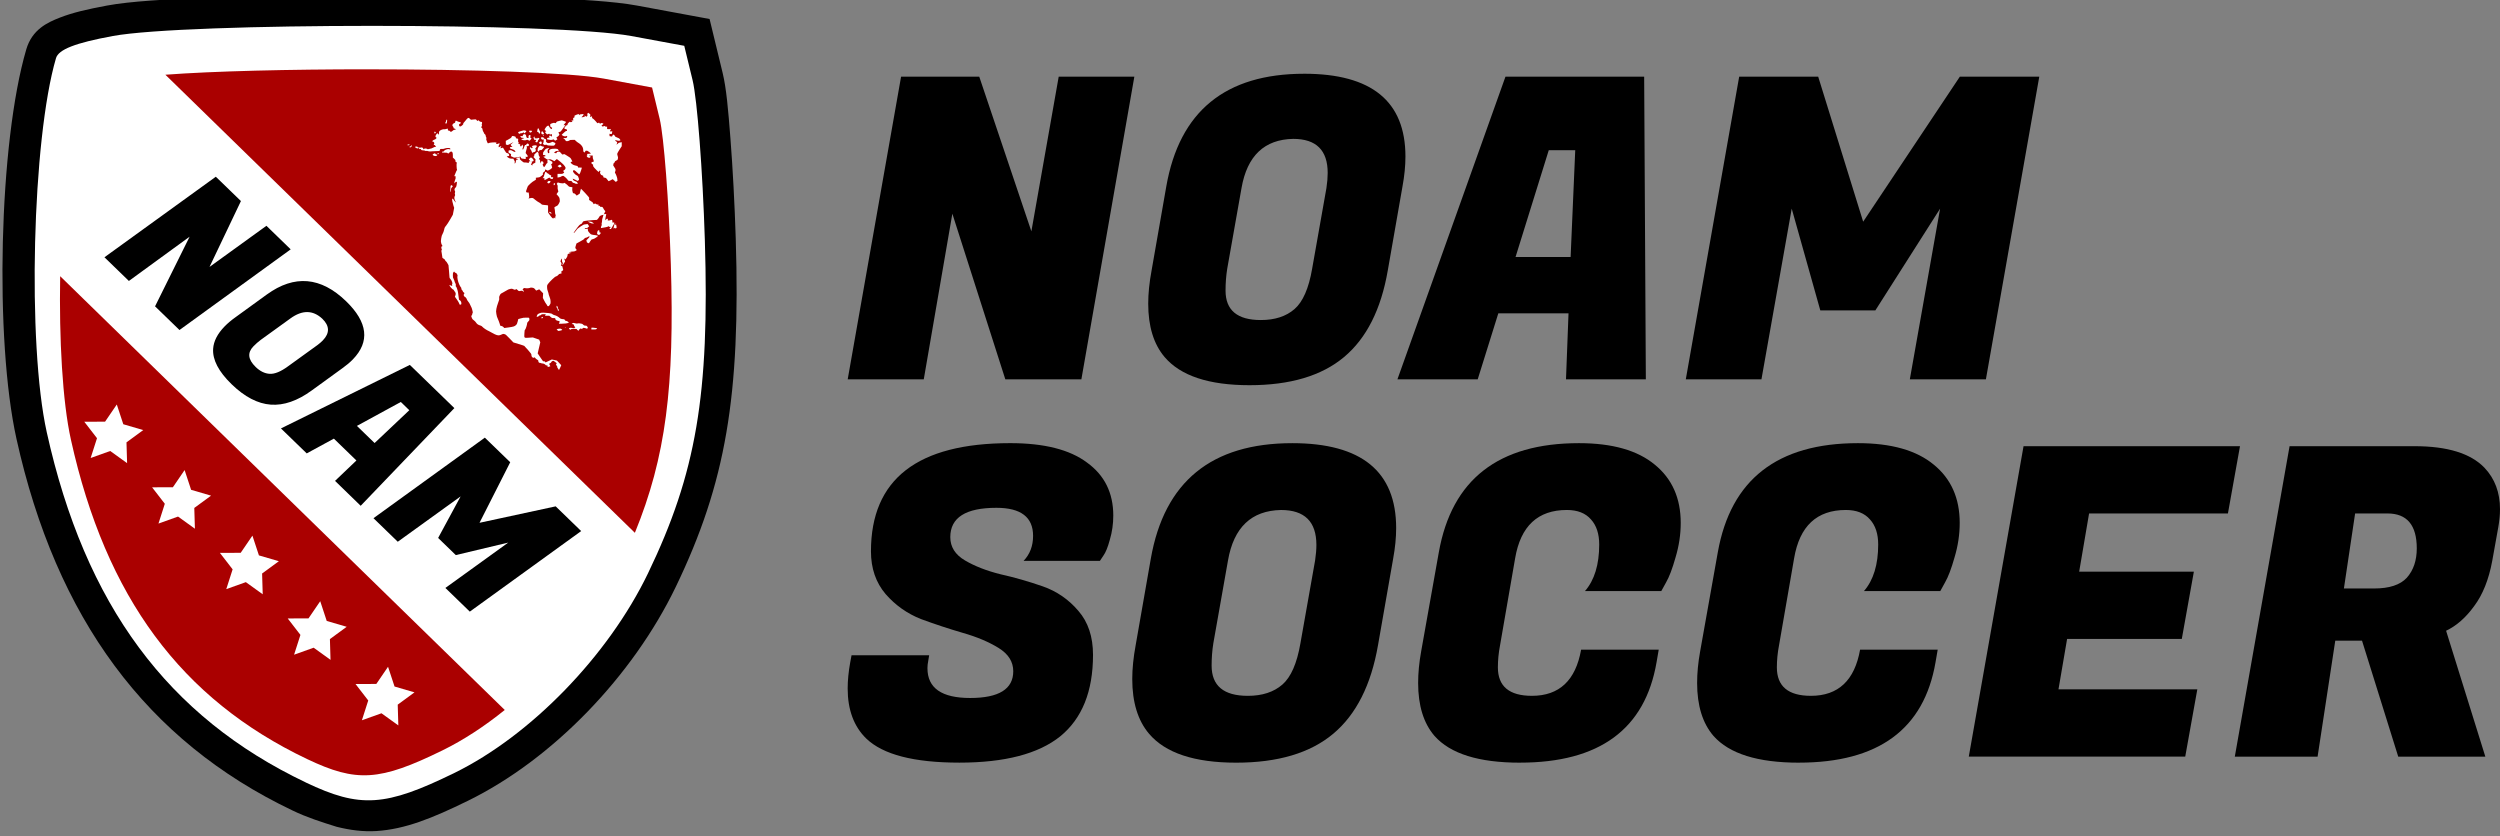 <?xml version="1.0" encoding="UTF-8" standalone="no"?>
<!-- Created with Inkscape (http://www.inkscape.org/) -->

<svg
   width="208.982mm"
   height="69.918mm"
   viewBox="0 0 208.982 69.918"
   version="1.1"
   id="svg2829"
   inkscape:version="1.1 (c68e22c387, 2021-05-23)"
   sodipodi:docname="soamsoccer.svg"
   xmlns:inkscape="http://www.inkscape.org/namespaces/inkscape"
   xmlns:sodipodi="http://sodipodi.sourceforge.net/DTD/sodipodi-0.dtd"
   xmlns="http://www.w3.org/2000/svg"
   xmlns:svg="http://www.w3.org/2000/svg">
  <rect x="0" y="0" width="208.982" height="69.918" fill="#808080" stroke="none"/>
  <sodipodi:namedview
     id="namedview2831"
     pagecolor="#ffffff"
     bordercolor="#666666"
     borderopacity="1.0"
     inkscape:pageshadow="2"
     inkscape:pageopacity="0.0"
     inkscape:pagecheckerboard="0"
     inkscape:document-units="mm"
     showgrid="false"
     fit-margin-top="0"
     fit-margin-left="0"
     fit-margin-right="0"
     fit-margin-bottom="0"
     inkscape:zoom="0.76435185"
     inkscape:cx="378.75227"
     inkscape:cy="7.195639"
     inkscape:window-width="1920"
     inkscape:window-height="1017"
     inkscape:window-x="1358"
     inkscape:window-y="-8"
     inkscape:window-maximized="1"
     inkscape:current-layer="layer1" />
  <defs
     id="defs2826" />
  <g
     inkscape:label="Layer 1"
     inkscape:groupmode="layer"
     id="layer1"
     transform="translate(26.26,-146.772)">
    <path
       d="m 51.269,202.632 q 0,2.487 3.568,2.487 3.604,0 3.604,-2.235 0,-1.19 -1.226,-1.947 -1.225,-0.757 -2.992,-1.261 -1.73,-0.505 -3.496,-1.154 -1.73,-0.685 -2.956,-2.09 -1.225,-1.442 -1.225,-3.569 0,-9.047 11.642,-9.047 4.253,0 6.416,1.622 2.199,1.586 2.199,4.433 0,1.045 -0.288,2.018 -0.252,0.937 -0.541,1.334 l -0.288,0.433 h -6.38 q 0.793,-0.829 0.793,-2.091 0,-2.343 -3.064,-2.343 -3.857,0 -3.857,2.451 0,1.225 1.225,1.946 1.226,0.721 2.956,1.154 1.766,0.396 3.532,1.009 1.766,0.613 2.992,2.054 1.225,1.406 1.225,3.677 0,4.577 -2.739,6.812 -2.739,2.199 -8.434,2.199 -5.695,0 -7.786,-2.018 -1.55,-1.514 -1.55,-4.181 0,-1.009 0.216,-2.199 l 0.108,-0.577 h 6.488 l -0.072,0.433 q -0.072,0.36 -0.072,0.649 z"
       style="font-size:22.038px;line-height:1.25;font-family:'Fugaz One';-inkscape-font-specification:'Fugaz One';letter-spacing:0px;word-spacing:0px;fill:#000000;stroke-width:0.901"
       id="path13366-1-9-0" />
    <path
       d="m 81.762,183.817 q 8.687,0 8.687,7.101 0,1.189 -0.252,2.559 l -1.262,7.209 q -0.865,5.01 -3.749,7.425 -2.884,2.415 -8.11,2.415 -5.226,0 -7.281,-2.415 -1.406,-1.658 -1.406,-4.577 0,-1.298 0.288,-2.848 l 1.262,-7.209 q 1.694,-9.66 11.823,-9.66 z m -3.713,21.122 q 1.802,0 2.884,-0.937 1.081,-0.937 1.514,-3.46 l 1.226,-6.921 q 0.108,-0.721 0.108,-1.297 0,-2.92 -2.956,-2.92 -3.713,0.072 -4.433,4.217 l -1.225,6.921 q -0.144,0.901 -0.144,1.874 0,2.523 3.028,2.523 z"
       style="font-size:22.038px;line-height:1.25;font-family:'Fugaz One';-inkscape-font-specification:'Fugaz One';letter-spacing:0px;word-spacing:0px;fill:#000000;stroke-width:0.901"
       id="path13368-3-8-2" />
    <path
       d="m 100.793,210.526 q -5.154,0 -7.137,-2.235 -1.37,-1.586 -1.37,-4.434 0,-1.225 0.252,-2.631 l 1.478,-8.29 q 1.622,-9.119 11.714,-9.119 4.181,0 6.344,1.802 2.163,1.766 2.163,4.866 0,1.442 -0.433,2.883 -0.396,1.406 -0.793,2.091 l -0.397,0.721 h -6.38 q 1.189,-1.37 1.189,-3.893 0,-1.334 -0.685,-2.091 -0.685,-0.793 -2.018,-0.793 -3.64,0 -4.325,4.037 l -1.262,7.281 q -0.18,0.937 -0.18,1.838 0,2.379 2.848,2.379 3.424,0 4.109,-3.857 h 6.488 l -0.18,1.045 q -1.442,8.398 -11.426,8.398 z"
       style="font-size:22.038px;line-height:1.25;font-family:'Fugaz One';-inkscape-font-specification:'Fugaz One';letter-spacing:0px;word-spacing:0px;fill:#000000;stroke-width:0.901"
       id="path13370-2-0-3" />
    <path
       d="m 124.114,210.526 q -5.154,0 -7.137,-2.235 -1.37,-1.586 -1.37,-4.434 0,-1.225 0.252,-2.631 l 1.478,-8.29 q 1.622,-9.119 11.714,-9.119 4.181,0 6.344,1.802 2.163,1.766 2.163,4.866 0,1.442 -0.433,2.883 -0.396,1.406 -0.793,2.091 l -0.397,0.721 h -6.38 q 1.189,-1.37 1.189,-3.893 0,-1.334 -0.685,-2.091 -0.685,-0.793 -2.018,-0.793 -3.64,0 -4.325,4.037 l -1.262,7.281 q -0.18,0.937 -0.18,1.838 0,2.379 2.847,2.379 3.424,0 4.109,-3.857 h 6.488 l -0.18,1.045 q -1.442,8.398 -11.426,8.398 z"
       style="font-size:22.038px;line-height:1.25;font-family:'Fugaz One';-inkscape-font-specification:'Fugaz One';letter-spacing:0px;word-spacing:0px;fill:#000000;stroke-width:0.901"
       id="path13372-8-3-7" />
    <path
       d="m 156.41,210.021 h -18.094 l 4.578,-25.952 h 18.094 l -1.009,5.623 h -11.606 l -0.829,4.866 h 9.588 l -1.009,5.623 h -9.588 l -0.721,4.217 h 11.606 z"
       style="font-size:22.038px;line-height:1.25;font-family:'Fugaz One';-inkscape-font-specification:'Fugaz One';letter-spacing:0px;word-spacing:0px;fill:#000000;stroke-width:0.901"
       id="path13374-0-0-7" />
    <path
       d="m 175.585,184.07 q 4.109,0 5.839,1.802 1.298,1.37 1.298,3.46 0,0.721 -0.144,1.514 l -0.505,2.812 q -0.433,2.343 -1.514,3.784 -1.045,1.442 -2.343,2.055 l 3.28,10.525 h -7.281 l -3.028,-9.696 h -2.235 l -1.478,9.696 h -6.92 l 4.578,-25.952 z m -2.271,5.623 h -2.703 l -0.937,6.272 h 2.523 q 1.91,0 2.739,-0.901 0.829,-0.937 0.829,-2.451 0,-2.92 -2.451,-2.92 z"
       style="font-size:22.038px;line-height:1.25;font-family:'Fugaz One';-inkscape-font-specification:'Fugaz One';letter-spacing:0px;word-spacing:0px;fill:#000000;stroke-width:0.901"
       id="path13376-5-5-6" />
    <path
       d="m 68.563,153.182 -4.427,25.297 h -6.359 l -4.427,-13.843 -2.389,13.843 h -6.359 l 4.462,-25.297 h 6.535 l 4.357,12.93 2.284,-12.93 z"
       style="font-size:21.482px;line-height:1.25;font-family:'Fugaz One';-inkscape-font-specification:'Fugaz One';letter-spacing:0px;word-spacing:0px;fill:#000000;stroke-width:0.878"
       id="path13379-2-1-8" />
    <path
       d="m 82.757,152.936 q 8.468,0 8.468,6.922 0,1.159 -0.246,2.495 l -1.23,7.027 q -0.843,4.884 -3.654,7.238 -2.811,2.354 -7.905,2.354 -5.095,0 -7.097,-2.354 -1.37,-1.616 -1.37,-4.462 0,-1.265 0.281,-2.776 l 1.23,-7.027 q 1.651,-9.416 11.524,-9.416 z m -3.619,20.589 q 1.757,0 2.811,-0.914 1.054,-0.913 1.476,-3.373 l 1.195,-6.746 q 0.105,-0.703 0.105,-1.265 0,-2.846 -2.881,-2.846 -3.619,0.07 -4.322,4.111 l -1.195,6.746 q -0.14,0.879 -0.14,1.827 0,2.46 2.951,2.46 z"
       style="font-size:21.482px;line-height:1.25;font-family:'Fugaz One';-inkscape-font-specification:'Fugaz One';letter-spacing:0px;word-spacing:0px;fill:#000000;stroke-width:0.878"
       id="path13381-0-4-86" />
    <path
       d="m 104.646,178.479 0.211,-5.516 h -5.868 l -1.722,5.516 h -6.711 l 9.03,-25.297 h 11.595 l 0.14,25.297 z m -1.441,-19.149 -2.776,8.924 h 4.603 l 0.386,-8.924 z"
       style="font-size:21.482px;line-height:1.25;font-family:'Fugaz One';-inkscape-font-specification:'Fugaz One';letter-spacing:0px;word-spacing:0px;fill:#000000;stroke-width:0.878"
       id="path13383-1-8-7" />
    <path
       d="m 125.728,153.182 3.759,12.122 8.081,-12.122 h 6.641 l -4.462,25.297 h -6.359 l 2.53,-14.265 -5.411,8.503 h -4.603 l -2.389,-8.503 -2.53,14.265 h -6.324 l 4.462,-25.297 z"
       style="font-size:21.482px;line-height:1.25;font-family:'Fugaz One';-inkscape-font-specification:'Fugaz One';letter-spacing:0px;word-spacing:0px;fill:#000000;stroke-width:0.878"
       id="path13385-6-9-58" />
    <g
       id="g5414-8-8"
       transform="matrix(2.289,0,0,2.289,2213.04,-4472.591)">
      <path
         style="color:#000000;fill:#000000;stroke-width:2.262;-inkscape-stroke:none"
         d="m -964.701,2017.883 c -2.045,0 -4.088,0.03 -5.8,0.094 -1.711,0.062 -3.04,0.141 -3.877,0.296 -0.717,0.133 -1.256,0.258 -1.719,0.439 -0.463,0.18 -1.018,0.436 -1.231,1.162 -1.001,3.412 -1.162,10.597 -0.357,14.226 1.451,6.543 4.742,11.024 10.077,13.567 0.521,0.253 1.067,0.426 1.618,0.598 0.479,0.119 0.956,0.185 1.452,0.154 1.046,-0.067 2.035,-0.466 3.337,-1.104 3.093,-1.514 6.019,-4.549 7.593,-7.814 1.827,-3.791 2.367,-6.981 2.19,-12.706 -0.04,-1.276 -0.11,-2.574 -0.193,-3.651 -0.083,-1.077 -0.15,-1.848 -0.286,-2.411 l -0.477,-1.969 -2.653,-0.491 c -0.836,-0.155 -2.163,-0.233 -3.875,-0.296 -1.711,-0.062 -3.755,-0.093 -5.8,-0.093 z"
         id="path15152-8-5-6-0-4-5-4-5-6" />
      <path
         style="fill:#ffffff;stroke-width:0.269"
         d="m -967.12,2046.645 c -5.045,-2.404 -8.061,-6.482 -9.46,-12.79 -0.716,-3.228 -0.531,-10.702 0.338,-13.662 0.093,-0.316 0.702,-0.554 2.071,-0.807 2.673,-0.495 16.269,-0.495 18.939,0 l 1.933,0.357 0.305,1.257 c 0.168,0.691 0.369,3.315 0.447,5.83 0.175,5.647 -0.315,8.524 -2.077,12.18 -1.448,3.003 -4.278,5.921 -7.072,7.289 -2.52,1.234 -3.439,1.293 -5.424,0.347 z"
         id="path15154-6-7-7-0-0-7-6-3-1" />
      <g
         id="g4665-7-9"
         transform="matrix(0.93,0,0,0.93,-67.458,142.455)">
        <path
           d="m -967.972,2026.582 -4.367,3.168 -0.959,-0.93 1.357,-2.735 -2.385,1.738 -0.959,-0.93 4.373,-3.163 0.986,0.956 -1.234,2.587 2.235,-1.616 z"
           style="font-size:21.482px;line-height:1.25;font-family:'Fugaz One';-inkscape-font-specification:'Fugaz One';letter-spacing:0px;word-spacing:0px;fill:#000000;stroke-width:0.185"
           id="path13379-3-9-48" />
        <path
           d="m -965.795,2028.621 q 1.277,1.238 0.265,2.282 -0.17,0.175 -0.402,0.34 l -1.213,0.88 q -0.841,0.613 -1.61,0.557 -0.768,-0.056 -1.536,-0.801 -0.768,-0.745 -0.726,-1.393 0.03,-0.444 0.446,-0.873 0.185,-0.191 0.448,-0.377 l 1.213,-0.88 q 1.626,-1.179 3.115,0.265 z m -3.557,2.576 q 0.265,0.257 0.557,0.273 0.293,0.017 0.716,-0.293 l 1.167,-0.843 q 0.119,-0.09 0.201,-0.175 0.416,-0.429 -0.018,-0.851 -0.556,-0.519 -1.253,-0.013 l -1.167,0.843 q -0.15,0.112 -0.288,0.255 -0.36,0.371 0.085,0.802 z"
           style="font-size:21.482px;line-height:1.25;font-family:'Fugaz One';-inkscape-font-specification:'Fugaz One';letter-spacing:0px;word-spacing:0px;fill:#000000;stroke-width:0.185"
           id="path13381-2-7-6" />
        <path
           d="m -966.23,2035.674 0.839,-0.801 -0.885,-0.858 -1.066,0.58 -1.012,-0.981 5.061,-2.494 1.749,1.696 -3.679,3.836 z m 2.583,-3.099 -1.724,0.94 0.694,0.673 1.363,-1.289 z"
           style="font-size:21.482px;line-height:1.25;font-family:'Fugaz One';-inkscape-font-specification:'Fugaz One';letter-spacing:0px;word-spacing:0px;fill:#000000;stroke-width:0.185"
           id="path13383-4-4-9" />
        <path
           d="m -959.351,2034.942 -1.206,2.378 2.991,-0.646 1.001,0.971 -4.373,3.163 -0.959,-0.93 2.468,-1.781 -2.059,0.491 -0.694,-0.673 0.883,-1.632 -2.468,1.781 -0.954,-0.925 4.373,-3.163 z"
           style="font-size:21.482px;line-height:1.25;font-family:'Fugaz One';-inkscape-font-specification:'Fugaz One';letter-spacing:0px;word-spacing:0px;fill:#000000;stroke-width:0.185"
           id="path13385-1-1-9" />
        <path
           style="fill:#aa0000;stroke-width:0.264"
           d="m -977.024,2027.636 c -0.043,2.467 0.089,4.917 0.423,6.424 1.371,6.183 4.327,10.181 9.273,12.537 v 0 c 1.945,0.927 2.847,0.87 5.316,-0.34 0.825,-0.404 1.653,-0.947 2.446,-1.587 z"
           id="path3387-9-61" />
        <path
           style="fill:#aa0000;stroke-width:0.264"
           d="m -964.957,2019.512 c -3.043,10e-5 -6.082,0.072 -7.935,0.213 l 18.436,17.988 c 1.218,-2.983 1.561,-5.741 1.412,-10.539 -0.077,-2.466 -0.273,-5.037 -0.438,-5.715 l -0.299,-1.232 -1.895,-0.35 c -1.309,-0.243 -5.295,-0.364 -9.282,-0.364 z"
           id="path1265-0-7" />
        <path
           style="fill:#ffffff;stroke-width:0.01"
           d="m -957.499,2031.198 c -0.061,-0.097 -0.062,-0.099 -0.043,-0.119 0.021,-0.024 0.024,-0.034 0.008,-0.034 -0.006,0 -0.033,-0.02 -0.06,-0.045 -0.048,-0.042 -0.051,-0.044 -0.089,-0.035 -0.03,0.01 -0.043,0.017 -0.052,0.041 -0.008,0.018 -0.026,0.035 -0.045,0.044 -0.047,0.019 -0.05,0.03 -0.019,0.077 0.015,0.022 0.025,0.043 0.022,0.046 -0.002,0 -0.026,0.01 -0.052,0.019 -0.036,0.01 -0.048,0.011 -0.051,0 -0.002,-0.01 -0.008,-0.026 -0.013,-0.042 -0.011,-0.036 -0.026,-0.039 -0.031,-0.01 -0.003,0.021 -0.005,0.021 -0.037,-0.017 -0.033,-0.039 -0.084,-0.06 -0.144,-0.061 -0.013,-3e-4 -0.036,-0.01 -0.052,-0.015 -0.017,-0.01 -0.033,-0.01 -0.038,-0.01 -0.016,0.016 -0.053,-0.029 -0.053,-0.067 0,-0.03 -0.005,-0.037 -0.052,-0.062 -0.029,-0.015 -0.059,-0.042 -0.068,-0.059 -0.018,-0.033 -0.048,-0.051 -0.037,-0.023 0.008,0.019 -0.008,0.021 -0.052,0.01 -0.038,-0.014 -0.062,-0.053 -0.062,-0.108 0,-0.035 -0.011,-0.053 -0.134,-0.194 -0.073,-0.085 -0.14,-0.158 -0.149,-0.162 -0.009,-0.01 -0.107,-0.036 -0.22,-0.072 l -0.205,-0.063 -0.151,-0.157 c -0.142,-0.148 -0.154,-0.158 -0.204,-0.17 -0.052,-0.012 -0.055,-0.011 -0.115,0.019 -0.088,0.044 -0.142,0.042 -0.255,-0.01 -0.048,-0.021 -0.107,-0.053 -0.131,-0.069 -0.025,-0.017 -0.07,-0.041 -0.1,-0.054 -0.088,-0.038 -0.213,-0.12 -0.255,-0.167 -0.026,-0.029 -0.052,-0.047 -0.081,-0.054 -0.084,-0.023 -0.136,-0.056 -0.172,-0.114 -0.021,-0.034 -0.057,-0.07 -0.091,-0.094 -0.045,-0.032 -0.06,-0.048 -0.075,-0.089 -0.035,-0.093 -0.035,-0.096 -0.012,-0.096 0.017,0 0.021,-0.01 0.021,-0.031 0,-0.017 0.008,-0.045 0.016,-0.062 0.015,-0.028 0.015,-0.035 0.002,-0.078 -0.009,-0.026 -0.018,-0.064 -0.022,-0.086 -0.003,-0.022 -0.022,-0.065 -0.04,-0.098 -0.018,-0.033 -0.038,-0.073 -0.044,-0.093 -0.005,-0.019 -0.033,-0.062 -0.06,-0.094 -0.03,-0.034 -0.055,-0.076 -0.062,-0.101 -0.008,-0.028 -0.024,-0.053 -0.053,-0.078 -0.023,-0.019 -0.045,-0.035 -0.05,-0.035 -0.003,0 -0.011,-0.016 -0.015,-0.035 -0.005,-0.027 -0.002,-0.041 0.01,-0.053 0.024,-0.028 0.02,-0.05 -0.014,-0.067 -0.019,-0.01 -0.03,-0.024 -0.03,-0.036 0,-0.011 -0.014,-0.034 -0.03,-0.049 -0.023,-0.021 -0.03,-0.037 -0.03,-0.064 0,-0.024 -0.007,-0.041 -0.02,-0.05 -0.011,-0.01 -0.04,-0.06 -0.065,-0.114 -0.053,-0.118 -0.085,-0.277 -0.068,-0.337 0.009,-0.029 0.008,-0.036 -0.009,-0.048 -0.01,-0.01 -0.022,-0.025 -0.025,-0.039 -0.005,-0.018 -0.013,-0.026 -0.031,-0.026 -0.015,0 -0.033,-0.011 -0.046,-0.028 l -0.022,-0.028 -0.024,0.03 c -0.022,0.027 -0.024,0.041 -0.024,0.12 -4e-5,0.08 0.003,0.095 0.029,0.141 0.016,0.028 0.032,0.069 0.036,0.089 0.003,0.021 0.018,0.057 0.032,0.08 0.02,0.034 0.024,0.052 0.018,0.086 -0.005,0.033 -0.003,0.043 0.008,0.043 0.016,2e-4 0.07,0.158 0.08,0.235 0.003,0.028 0.012,0.093 0.019,0.143 0.007,0.05 0.014,0.105 0.017,0.122 0.003,0.023 0.011,0.034 0.029,0.038 0.034,0.01 0.066,0.069 0.066,0.121 0,0.036 -0.003,0.045 -0.023,0.05 -0.041,0.01 -0.047,0.01 -0.062,-0.042 -0.009,-0.028 -0.047,-0.094 -0.092,-0.157 l -0.077,-0.108 0.016,-0.041 c 0.028,-0.07 0.02,-0.116 -0.029,-0.171 -0.013,-0.015 -0.026,-0.035 -0.03,-0.047 -0.003,-0.012 -0.015,-0.023 -0.024,-0.023 -0.024,0 -0.114,-0.097 -0.136,-0.144 l -0.017,-0.038 0.023,0.01 c 0.013,0 0.038,0.013 0.057,0.021 0.044,0.018 0.043,0.018 0.031,-0.012 -0.008,-0.018 -0.006,-0.034 0.003,-0.053 0.012,-0.023 0.011,-0.034 -0.007,-0.088 -0.012,-0.037 -0.036,-0.078 -0.059,-0.104 -0.021,-0.023 -0.039,-0.052 -0.039,-0.063 0,-0.011 -0.01,-0.125 -0.02,-0.253 l -0.021,-0.233 -0.041,-0.073 c -0.022,-0.041 -0.049,-0.077 -0.06,-0.08 -0.01,0 -0.024,-0.022 -0.03,-0.041 -0.009,-0.025 -0.024,-0.042 -0.061,-0.062 -0.045,-0.025 -0.05,-0.03 -0.05,-0.064 0,-0.02 -0.01,-0.084 -0.021,-0.14 -0.019,-0.095 -0.02,-0.107 -0.006,-0.13 0.013,-0.022 0.013,-0.028 0.002,-0.046 -0.008,-0.01 -0.014,-0.036 -0.014,-0.059 0,-0.032 0.003,-0.039 0.02,-0.039 0.015,0 0.02,-0.01 0.02,-0.026 0,-0.014 -0.007,-0.028 -0.014,-0.031 -0.008,-0.01 -0.022,-0.036 -0.031,-0.075 -0.016,-0.065 -0.016,-0.077 2.2e-4,-0.183 0.015,-0.096 0.024,-0.125 0.055,-0.18 0.025,-0.043 0.045,-0.097 0.059,-0.159 0.019,-0.087 0.025,-0.099 0.079,-0.163 0.032,-0.038 0.104,-0.15 0.161,-0.249 l 0.103,-0.18 0.026,-0.136 0.026,-0.136 -0.029,-0.086 c -0.016,-0.047 -0.035,-0.123 -0.043,-0.169 -0.012,-0.073 -0.011,-0.085 0.002,-0.099 0.014,-0.013 0.018,-0.011 0.039,0.023 0.031,0.051 0.091,0.127 0.097,0.121 0.002,0 -0.008,-0.028 -0.023,-0.059 -0.04,-0.078 -0.047,-0.145 -0.02,-0.192 0.018,-0.033 0.02,-0.041 0.009,-0.071 -0.01,-0.027 -0.01,-0.041 -6e-5,-0.067 0.01,-0.028 0.01,-0.037 -0.006,-0.067 -0.024,-0.045 -0.014,-0.093 0.026,-0.127 0.025,-0.022 0.032,-0.038 0.044,-0.101 0.019,-0.105 0.018,-0.118 -0.007,-0.126 -0.016,-0.01 -0.028,0 -0.05,0.028 l -0.029,0.034 -2.4e-4,-0.038 c -2e-4,-0.02 0.011,-0.063 0.025,-0.095 0.026,-0.06 0.029,-0.081 0.019,-0.134 -0.005,-0.027 -0.009,-0.029 -0.026,-0.021 -0.031,0.017 -0.031,0.01 2.5e-4,-0.058 0.016,-0.033 0.037,-0.083 0.047,-0.113 0.01,-0.029 0.024,-0.056 0.032,-0.059 0.01,0 0.011,-0.01 0.005,-0.017 -0.016,-0.02 -0.026,-0.246 -0.011,-0.264 0.014,-0.017 0.015,-0.017 -0.023,-0.034 -0.024,-0.01 -0.028,-0.018 -0.028,-0.052 0,-0.035 -0.006,-0.045 -0.051,-0.084 l -0.051,-0.045 -2.3e-4,-0.09 c -2.3e-4,-0.098 -0.012,-0.129 -0.055,-0.146 -0.022,-0.01 -0.032,0 -0.077,0.036 l -0.051,0.046 -0.022,-0.021 c -0.019,-0.017 -0.035,-0.02 -0.124,-0.02 -0.102,0 -0.102,0 -0.094,-0.023 0.007,-0.017 0.015,-0.021 0.039,-0.02 0.025,0 0.031,0 0.036,-0.02 0.009,-0.033 0.123,-0.082 0.175,-0.077 0.021,0 0.046,0.01 0.056,0.012 0.014,0.01 0.018,0 0.018,-0.017 0,-0.03 -0.02,-0.037 -0.109,-0.037 -0.043,-2e-4 -0.08,0.01 -0.113,0.021 -0.03,0.012 -0.061,0.019 -0.077,0.016 -0.015,0 -0.046,0 -0.068,0 -0.035,0.01 -0.04,0.01 -0.041,0.034 -2.4e-4,0.016 -0.005,0.033 -0.01,0.038 -0.005,0.01 -0.08,0.012 -0.166,0.015 -0.086,0 -0.178,0.01 -0.204,0.011 -0.03,0 -0.06,0 -0.08,-0.01 -0.017,-0.01 -0.053,-0.012 -0.079,-0.01 -0.026,0 -0.051,0 -0.055,-0.01 -0.003,-0.01 -0.026,-0.01 -0.049,-0.01 -0.063,-1e-4 -0.088,-0.01 -0.099,-0.037 -0.008,-0.021 -0.014,-0.024 -0.038,-0.018 -0.024,0.01 -0.03,0 -0.034,-0.015 -0.006,-0.023 -0.046,-0.028 -0.065,-0.01 -0.009,0.01 -0.02,0.01 -0.046,-0.015 -0.019,-0.015 -0.04,-0.027 -0.046,-0.027 -0.017,0 -0.014,-0.017 0.003,-0.024 0.038,-0.015 0.095,-0.01 0.095,0.019 0,0.016 0.071,0.024 0.126,0.015 0.028,-0.01 0.049,-0.01 0.068,0.01 0.031,0.016 0.034,0.024 0.016,0.042 -0.018,0.018 0.013,0.016 0.038,0 0.028,-0.021 0.085,-0.019 0.12,0 0.02,0.013 0.035,0.017 0.046,0.01 0.01,0 0.041,-0.012 0.071,-0.016 0.033,0 0.08,-0.02 0.117,-0.041 0.034,-0.019 0.07,-0.034 0.081,-0.034 0.01,0 0.025,0 0.033,-0.01 0.012,-0.01 0.01,-0.011 -0.012,-0.02 -0.02,-0.01 -0.025,-0.016 -0.021,-0.028 0.005,-0.014 0.002,-0.016 -0.025,-0.012 -0.018,0 -0.032,0 -0.032,0 0,0 0.008,-0.018 0.016,-0.037 0.014,-0.029 0.015,-0.038 0.002,-0.062 -0.009,-0.017 -0.027,-0.034 -0.048,-0.039 l -0.034,-0.011 0.039,-0.033 c 0.021,-0.017 0.049,-0.032 0.06,-0.032 0.011,0 0.036,-0.015 0.054,-0.034 l 0.033,-0.034 -0.026,-0.017 c -0.036,-0.024 -0.033,-0.061 0.01,-0.12 0.019,-0.027 0.038,-0.047 0.043,-0.047 0.003,10e-5 0.015,0.015 0.025,0.031 0.024,0.042 0.035,0.03 0.035,-0.036 0,-0.05 0.003,-0.06 0.032,-0.089 0.035,-0.035 0.14,-0.071 0.18,-0.06 0.012,0 0.043,0 0.07,-0.01 0.067,-0.023 0.072,-0.022 0.07,0.022 -0.002,0.036 8e-5,0.037 0.036,0.041 0.025,0 0.039,0.01 0.043,0.022 0.003,0.01 0.018,0.02 0.032,0.023 0.02,0 0.037,0 0.075,-0.039 0.041,-0.036 0.054,-0.042 0.079,-0.038 0.017,0 0.032,0 0.036,-0.01 0.009,-0.015 -0.02,-0.037 -0.059,-0.045 -0.023,0 -0.027,-0.01 -0.022,-0.027 0.005,-0.015 -0.002,-0.028 -0.019,-0.045 -0.035,-0.033 -0.034,-0.073 0.002,-0.108 0.015,-0.013 0.04,-0.028 0.055,-0.032 0.022,-0.01 0.028,-0.012 0.028,-0.034 1.8e-4,-0.015 0.007,-0.035 0.014,-0.046 0.013,-0.017 0.016,-0.017 0.064,0.01 0.028,0.014 0.069,0.029 0.092,0.032 0.025,0 0.045,0.015 0.051,0.025 0.009,0.016 0.003,0.022 -0.031,0.039 -0.043,0.022 -0.049,0.038 -0.031,0.085 0.015,0.039 0.053,0.034 0.112,-0.016 0.039,-0.033 0.049,-0.047 0.045,-0.064 -0.003,-0.015 0.005,-0.032 0.036,-0.061 0.023,-0.022 0.059,-0.065 0.08,-0.096 0.026,-0.038 0.05,-0.06 0.072,-0.068 0.031,-0.01 0.035,-0.01 0.073,0.028 l 0.041,0.039 0.093,-0.01 c 0.083,-0.01 0.095,-0.01 0.118,0.01 0.014,0.01 0.026,0.027 0.026,0.036 2.4e-4,0.017 0.002,0.017 0.031,0 l 0.031,-0.018 0.026,0.029 c 0.018,0.02 0.038,0.032 0.067,0.035 0.036,0 0.042,0.01 0.045,0.034 0.002,0.015 -0.002,0.036 -0.008,0.048 -0.008,0.016 -0.008,0.025 2.9e-4,0.039 0.01,0.015 0.008,0.028 -0.011,0.061 -0.021,0.042 -0.022,0.043 -0.002,0.047 0.025,0.01 0.039,0.036 0.045,0.093 0.003,0.025 0.014,0.053 0.026,0.066 0.012,0.012 0.021,0.033 0.021,0.044 0,0.012 0.015,0.034 0.035,0.05 0.026,0.021 0.035,0.035 0.035,0.059 3e-5,0.016 0.009,0.044 0.018,0.06 0.015,0.024 0.016,0.035 0.009,0.057 -0.009,0.022 -0.005,0.041 0.018,0.097 0.04,0.1 0.04,0.1 0.071,0.079 0.032,-0.021 0.259,-0.039 0.295,-0.023 0.026,0.011 0.029,0.022 0.008,0.029 -0.024,0.01 -0.017,0.024 0.015,0.029 0.021,0 0.04,-10e-5 0.063,-0.013 0.018,-0.011 0.036,-0.019 0.04,-0.019 0.015,0 0.007,0.053 -0.013,0.079 -0.015,0.02 -0.019,0.035 -0.014,0.055 l 0.007,0.028 0.043,-0.025 c 0.061,-0.035 0.067,-0.032 0.038,0.02 -0.028,0.051 -0.025,0.053 0.038,0.029 0.035,-0.012 0.045,-0.012 0.051,0 0.003,0.01 0.032,0.053 0.062,0.103 0.046,0.077 0.059,0.092 0.086,0.097 0.049,0.01 0.079,0.034 0.086,0.07 0.009,0.042 0.003,0.046 -0.049,0.054 -0.025,0.01 -0.045,0.01 -0.045,0.015 7e-5,0 0.028,0.024 0.061,0.045 0.055,0.034 0.068,0.038 0.13,0.038 h 0.068 l 0.033,0.061 c 0.028,0.053 0.031,0.065 0.022,0.086 -0.016,0.034 -0.014,0.042 0.009,0.036 0.021,-0.01 0.025,-0.013 0.036,-0.073 0.012,-0.066 0.014,-0.068 0.063,-0.076 0.038,-0.01 0.043,-0.01 0.027,-0.016 -0.011,-0.01 -0.033,-0.01 -0.048,-0.01 -0.029,0 -0.033,-0.01 -0.018,-0.029 0.009,-0.014 0.129,-0.034 0.141,-0.024 0.002,0.01 -3e-4,0.017 -0.007,0.034 -0.011,0.029 -0.01,0.032 0.065,0.096 0.072,0.062 0.079,0.065 0.128,0.065 0.028,0 0.075,0 0.104,0.01 l 0.053,0.01 v -0.03 c 0,-0.027 0.003,-0.032 0.031,-0.035 h 0.031 l -0.032,-0.04 -0.032,-0.039 0.038,-0.038 c 0.021,-0.021 0.043,-0.039 0.048,-0.039 0.006,0 0.03,0.017 0.053,0.038 0.03,0.027 0.044,0.049 0.049,0.073 0.006,0.035 0.006,0.036 -0.04,0.05 -0.045,0.012 -0.046,0.014 -0.029,0.033 0.016,0.018 0.016,0.021 -0.01,0.047 l -0.027,0.028 0.03,0.029 c 0.028,0.028 0.03,0.028 0.03,0.01 0,-0.03 0.01,-0.053 0.024,-0.053 0.007,0 0.033,-0.013 0.059,-0.029 0.044,-0.028 0.046,-0.032 0.036,-0.054 -0.009,-0.019 -0.009,-0.033 0.002,-0.056 0.012,-0.029 0.011,-0.033 -0.035,-0.082 l -0.048,-0.052 0.022,-0.017 c 0.018,-0.015 0.021,-0.021 0.013,-0.042 -0.009,-0.023 -0.003,-0.03 0.056,-0.085 l 0.065,-0.059 0.025,0.023 c 0.019,0.018 0.025,0.034 0.025,0.07 0,0.034 0.008,0.058 0.026,0.085 l 0.026,0.038 -0.021,0.034 c -0.026,0.042 -0.026,0.045 0.003,0.057 0.024,0.01 0.025,0.013 0.026,0.083 l 2.3e-4,0.073 0.021,-0.041 c 0.011,-0.022 0.022,-0.042 0.024,-0.044 0.002,0 0.019,-10e-5 0.038,0 0.03,0.01 0.037,0.011 0.045,0.045 0.009,0.034 0.007,0.041 -0.011,0.06 l -0.021,0.021 0.024,0.051 c 0.013,0.028 0.027,0.051 0.03,0.051 0.015,0 0.06,-0.059 0.079,-0.102 0.012,-0.028 0.029,-0.05 0.043,-0.053 0.02,-0.01 0.022,-0.011 0.015,-0.061 -0.007,-0.052 -0.005,-0.055 0.019,-0.066 0.023,-0.01 0.035,-0.01 0.101,0.028 0.073,0.039 0.075,0.041 0.075,0.078 7e-5,0.03 -0.003,0.039 -0.025,0.047 l -0.025,0.01 0.02,0.058 c 0.011,0.032 0.02,0.065 0.02,0.073 0,0.024 -0.058,0.073 -0.119,0.101 l -0.053,0.024 -0.044,-0.022 c -0.059,-0.029 -0.071,-0.028 -0.064,0.01 0.005,0.025 -2e-4,0.034 -0.044,0.066 -0.043,0.034 -0.048,0.04 -0.039,0.059 0.015,0.028 0.008,0.041 -0.059,0.097 -0.054,0.045 -0.067,0.051 -0.124,0.058 -0.035,0 -0.075,0.01 -0.087,0.012 -0.022,0.01 -0.022,0.01 -0.006,0.025 0.016,0.018 0.016,0.021 2e-5,0.045 -0.01,0.015 -0.041,0.036 -0.07,0.05 -0.032,0.015 -0.091,0.059 -0.149,0.112 -0.076,0.07 -0.099,0.097 -0.109,0.13 -0.007,0.023 -0.024,0.071 -0.038,0.106 -0.021,0.052 -0.023,0.069 -0.014,0.088 0.01,0.02 0.018,0.024 0.055,0.024 h 0.044 l 0.012,0.092 c 0.01,0.081 0.01,0.095 -0.005,0.117 l -0.017,0.025 0.044,-0.01 c 0.133,-0.021 0.116,-0.026 0.218,0.059 0.051,0.042 0.116,0.088 0.146,0.101 0.03,0.014 0.069,0.041 0.088,0.06 0.032,0.034 0.04,0.036 0.111,0.042 0.042,0 0.096,0.01 0.12,0.011 l 0.043,0.01 10e-5,0.138 1.1e-4,0.138 0.069,0.1 c 0.038,0.054 0.084,0.109 0.102,0.12 l 0.033,0.02 0.015,-0.023 0.015,-0.023 0.024,0.022 0.024,0.022 v -0.036 c 0,-0.02 0.005,-0.048 0.012,-0.062 0.01,-0.021 0.009,-0.033 -0.005,-0.061 -0.011,-0.022 -0.017,-0.061 -0.017,-0.103 -8e-5,-0.037 -0.007,-0.093 -0.015,-0.123 -0.017,-0.062 -0.022,-0.054 0.071,-0.103 0.055,-0.028 0.065,-0.04 0.099,-0.104 0.037,-0.07 0.038,-0.073 0.031,-0.142 -0.009,-0.083 -0.013,-0.094 -0.077,-0.167 l -0.049,-0.056 0.036,-0.053 0.036,-0.053 -0.017,-0.061 c -0.012,-0.042 -0.015,-0.078 -0.011,-0.114 0.005,-0.042 0.002,-0.059 -0.015,-0.088 l -0.021,-0.035 0.021,-0.029 0.021,-0.029 0.048,0.015 c 0.026,0.01 0.077,0.017 0.113,0.02 0.053,0.01 0.068,0 0.079,-0.01 0.012,-0.015 0.019,-0.012 0.074,0.027 0.034,0.023 0.074,0.06 0.091,0.08 0.022,0.027 0.041,0.039 0.067,0.043 0.02,0 0.052,0.01 0.07,0.01 l 0.034,0.01 -0.007,0.05 c -0.003,0.028 -0.002,0.067 0.003,0.087 0.005,0.02 0.012,0.05 0.016,0.065 0.005,0.022 0.013,0.028 0.044,0.034 0.027,0 0.048,0.018 0.074,0.047 l 0.037,0.041 0.059,-0.039 0.059,-0.039 0.022,-0.094 c 0.012,-0.052 0.024,-0.096 0.026,-0.098 0.002,0 0.077,0.072 0.165,0.168 0.113,0.121 0.16,0.179 0.159,0.194 -0.002,0.012 -0.003,0.034 -0.005,0.051 -0.003,0.027 0.003,0.034 0.071,0.074 0.057,0.034 0.078,0.053 0.089,0.081 0.02,0.047 0.018,0.047 0.051,0.023 0.029,-0.021 0.03,-0.021 0.047,0 0.01,0.01 0.036,0.022 0.059,0.025 0.081,0.012 0.082,0.014 0.055,0.042 l -0.024,0.025 0.036,-0.01 c 0.032,-0.01 0.037,0 0.048,0.02 0.01,0.023 0.017,0.026 0.042,0.02 0.041,-0.01 0.064,0.01 0.086,0.058 0.01,0.024 0.033,0.059 0.049,0.077 l 0.03,0.034 -0.027,0.055 c -0.015,0.03 -0.027,0.057 -0.027,0.06 0,0 0.019,0 0.043,0 0.024,0 0.045,-0.01 0.047,0 0.002,0 -0.003,0.028 -0.012,0.058 -0.009,0.028 -0.019,0.082 -0.023,0.118 l -0.007,0.066 0.035,-0.034 c 0.027,-0.025 0.041,-0.032 0.057,-0.027 0.012,0 0.02,0.012 0.017,0.018 -0.019,0.046 -0.019,0.046 0.016,0.052 0.023,0 0.051,-2e-4 0.087,-0.014 0.051,-0.019 0.053,-0.019 0.062,0 0.005,0.01 0.01,0.037 0.01,0.059 0,0.044 0.003,0.047 0.045,0.03 0.024,-0.01 0.026,-0.01 0.026,0.021 0,0.017 -0.011,0.046 -0.024,0.063 -0.013,0.017 -0.041,0.064 -0.062,0.104 -0.036,0.069 -0.04,0.072 -0.073,0.072 -0.031,0 -0.033,0 -0.024,-0.02 0.006,-0.01 0.015,-0.022 0.02,-0.026 0.005,-0.01 0.015,-0.016 0.02,-0.025 0.01,-0.017 0.008,-0.019 -0.02,-0.013 -0.017,0 -0.03,0 -0.031,0 -9e-5,0 -0.003,-0.015 -0.009,-0.022 -0.008,-0.011 -0.015,-0.01 -0.042,0.01 -0.029,0.015 -0.102,0.03 -0.243,0.052 -0.035,0.01 -0.036,0 -0.034,-0.024 0.002,-0.017 0.01,-0.042 0.019,-0.056 0.013,-0.019 0.015,-0.037 0.01,-0.071 -0.003,-0.028 -0.003,-0.047 0.003,-0.052 0.006,0 0.011,-0.035 0.011,-0.071 0,-0.046 0.009,-0.089 0.031,-0.152 0.017,-0.047 0.029,-0.089 0.027,-0.092 -0.002,0 -0.035,0.01 -0.074,0.019 -0.064,0.022 -0.072,0.027 -0.096,0.072 -0.015,0.027 -0.04,0.062 -0.058,0.079 l -0.031,0.032 -0.169,0.01 c -0.144,0.01 -0.291,0.025 -0.358,0.045 -0.01,0 -0.029,0.028 -0.043,0.053 -0.018,0.036 -0.032,0.051 -0.053,0.055 -0.016,0 -0.05,0.028 -0.075,0.053 -0.05,0.051 -0.224,0.293 -0.217,0.3 0.01,0.01 0.058,-0.039 0.104,-0.106 0.042,-0.062 0.063,-0.08 0.17,-0.151 0.119,-0.078 0.124,-0.08 0.199,-0.086 l 0.077,-0.01 0.03,0.044 0.03,0.044 -0.038,0.036 c -0.034,0.034 -0.043,0.036 -0.092,0.036 -0.054,0 -0.054,1e-4 -0.035,0.02 0.012,0.012 0.027,0.019 0.039,0.016 0.011,-0.01 0.033,-0.01 0.048,-0.011 0.027,-0.01 0.028,-0.01 0.028,0.04 0,0.047 0.012,0.068 0.089,0.15 0.036,0.039 0.062,0.046 0.225,0.064 0.031,0.01 0.065,0.012 0.074,0.019 0.016,0.011 0.011,0.017 -0.047,0.059 -0.08,0.056 -0.093,0.063 -0.155,0.079 -0.048,0.011 -0.053,0.016 -0.098,0.087 l -0.048,0.074 -0.037,-0.015 c -0.046,-0.019 -0.041,-0.012 -0.052,-0.062 l -0.01,-0.042 0.063,-0.062 c 0.045,-0.045 0.062,-0.068 0.058,-0.081 -0.006,-0.024 -0.003,-0.025 -0.06,0.01 -0.026,0.016 -0.065,0.033 -0.086,0.035 -0.028,0 -0.044,0.016 -0.059,0.039 -0.015,0.023 -0.062,0.053 -0.163,0.108 l -0.142,0.077 -0.023,0.075 c -0.03,0.097 -0.029,0.103 0.009,0.146 0.035,0.04 0.036,0.038 -0.034,0.076 -0.026,0.014 -0.057,0.019 -0.103,0.019 -0.063,0 -0.137,0.023 -0.137,0.042 0,0 0.023,0.01 0.05,0 0.028,0 0.05,0 0.05,0 0,0 -0.024,0.013 -0.053,0.022 -0.109,0.034 -0.108,0.034 -0.108,0.077 0,0.026 -0.012,0.059 -0.037,0.1 -0.02,0.034 -0.04,0.063 -0.044,0.065 -0.003,0 -0.016,0 -0.025,-0.015 -0.032,-0.035 -0.036,-0.022 -0.01,0.036 0.026,0.059 0.024,0.077 -0.01,0.105 -0.009,0.01 -0.024,0.033 -0.035,0.055 -0.01,0.024 -0.024,0.046 -0.03,0.05 -0.015,0.01 -0.015,-0.026 9e-5,-0.059 0.01,-0.021 0.008,-0.029 -0.01,-0.055 -0.016,-0.022 -0.021,-0.045 -0.021,-0.086 0,-0.03 -0.003,-0.059 -0.009,-0.061 -0.005,0 -0.019,0.022 -0.031,0.055 -0.022,0.06 -0.022,0.061 -0.002,0.083 0.03,0.034 0.035,0.081 0.012,0.111 -0.021,0.027 -0.019,0.03 0.023,0.041 0.022,0.01 0.028,0.012 0.028,0.035 8e-5,0.015 0.007,0.046 0.015,0.068 0.021,0.059 0.02,0.061 -0.031,0.096 -0.043,0.029 -0.045,0.034 -0.03,0.049 0.029,0.033 0.02,0.047 -0.034,0.055 -0.043,0.01 -0.055,0.012 -0.087,0.051 -0.027,0.033 -0.049,0.047 -0.08,0.055 -0.034,0.01 -0.066,0.034 -0.151,0.114 -0.06,0.056 -0.13,0.132 -0.157,0.168 -0.049,0.064 -0.049,0.065 -0.049,0.143 0,0.062 0.006,0.096 0.03,0.161 0.017,0.045 0.03,0.092 0.03,0.105 0,0.012 0.016,0.063 0.036,0.113 0.028,0.069 0.038,0.11 0.041,0.171 0.005,0.078 0.003,0.083 -0.029,0.138 -0.03,0.052 -0.038,0.058 -0.067,0.059 -0.026,0 -0.033,-0.01 -0.033,-0.019 0,-0.01 -0.015,-0.037 -0.034,-0.059 -0.019,-0.02 -0.058,-0.085 -0.087,-0.143 l -0.053,-0.105 0.005,-0.091 0.005,-0.091 -0.076,-0.077 -0.076,-0.078 -0.061,0.025 -0.061,0.025 -0.019,-0.024 c -0.054,-0.068 -0.066,-0.076 -0.125,-0.089 -0.052,-0.011 -0.069,-0.01 -0.115,0.01 -0.041,0.012 -0.075,0.015 -0.139,0.01 l -0.084,-0.01 -0.026,0.034 -0.026,0.034 0.034,0.029 c 0.024,0.021 0.03,0.034 0.022,0.041 -0.009,0.01 -0.02,0 -0.043,-0.012 -0.025,-0.019 -0.038,-0.022 -0.068,-0.016 -0.02,0 -0.05,0.01 -0.065,0.012 -0.024,0 -0.036,0 -0.071,-0.036 l -0.043,-0.042 -0.036,0.015 c -0.034,0.015 -0.04,0.013 -0.094,-0.01 -0.056,-0.025 -0.059,-0.025 -0.126,-0.011 -0.05,0.01 -0.09,0.028 -0.147,0.065 -0.043,0.028 -0.112,0.067 -0.152,0.087 -0.068,0.034 -0.075,0.041 -0.104,0.098 -0.027,0.053 -0.03,0.068 -0.024,0.114 0.006,0.047 0.002,0.066 -0.043,0.183 -0.031,0.082 -0.056,0.169 -0.067,0.232 -0.016,0.095 -0.016,0.108 -2.2e-4,0.206 0.012,0.079 0.027,0.127 0.058,0.191 0.022,0.048 0.053,0.127 0.068,0.177 l 0.027,0.091 0.045,0.01 c 0.033,0.01 0.054,0.017 0.079,0.044 l 0.034,0.036 0.163,-0.022 c 0.196,-0.027 0.245,-0.042 0.298,-0.096 0.034,-0.035 0.043,-0.054 0.064,-0.137 l 0.024,-0.096 0.1,-0.028 c 0.084,-0.024 0.119,-0.028 0.211,-0.028 0.075,0 0.113,0 0.118,0.014 0.003,0.01 0.008,0.03 0.008,0.053 10e-5,0.035 -0.006,0.046 -0.045,0.084 -0.036,0.034 -0.045,0.05 -0.045,0.077 0,0.051 -0.057,0.227 -0.08,0.246 -0.017,0.015 -0.021,0.034 -0.027,0.148 -0.01,0.185 -0.016,0.179 0.182,0.165 l 0.15,-0.01 0.124,0.043 0.124,0.043 0.022,0.053 0.022,0.053 -0.051,0.217 -0.051,0.217 0.107,0.161 c 0.102,0.152 0.108,0.16 0.132,0.151 0.02,-0.01 0.029,-0.01 0.047,0.017 l 0.023,0.026 0.124,-0.058 0.124,-0.058 0.1,0.022 0.1,0.022 0.084,0.09 0.084,0.09 -0.041,0.095 c -0.022,0.053 -0.043,0.095 -0.047,0.095 -0.003,0 -0.034,-0.044 -0.068,-0.098 z m 0.008,-1.437 c -0.005,-0.013 -0.017,-0.028 -0.027,-0.032 -0.027,-0.01 -0.012,-0.016 0.063,-0.028 0.058,-0.01 0.075,-0.01 0.107,0.01 0.021,0.01 0.038,0.02 0.038,0.024 0,0.02 -0.043,0.039 -0.103,0.045 -0.066,0.01 -0.068,0.01 -0.077,-0.017 z m 0.779,-0.012 -0.03,-0.037 -0.103,-0.01 c -0.092,0 -0.105,0.01 -0.126,0.021 l -0.023,0.022 -0.029,-0.029 c -0.032,-0.034 -0.032,-0.034 0.011,-0.048 0.023,-0.01 0.047,-0.01 0.091,0 0.044,0.01 0.068,0.011 0.092,0 0.018,-0.01 0.033,-0.013 0.033,-0.016 0,-0.01 -0.011,-0.018 -0.025,-0.035 -0.014,-0.017 -0.025,-0.039 -0.025,-0.049 0,-0.028 -0.028,-0.051 -0.061,-0.051 -0.039,0 -0.037,-0.011 0.005,-0.034 0.032,-0.017 0.037,-0.017 0.094,0 0.048,0.013 0.068,0.015 0.1,0.01 0.023,-0.01 0.069,-0.01 0.11,0 0.065,0.01 0.074,0.01 0.11,0.045 0.034,0.034 0.045,0.039 0.086,0.039 0.041,0 0.05,0 0.075,0.035 0.027,0.034 0.028,0.036 0.012,0.066 -0.011,0.022 -0.019,0.028 -0.028,0.021 -0.007,-0.01 -0.039,-0.017 -0.072,-0.025 -0.059,-0.016 -0.06,-0.016 -0.089,0.01 -0.032,0.027 -0.043,0.029 -0.053,0.015 -0.01,-0.016 -0.044,-0.011 -0.063,0.01 -0.01,0.01 -0.027,0.03 -0.038,0.046 l -0.021,0.029 -0.03,-0.038 z m 0.545,-0.041 c 0.003,-0.01 0.006,-0.026 0.006,-0.036 0,-0.019 0.003,-0.02 0.078,-0.013 0.043,0.01 0.093,0.01 0.112,0.012 l 0.033,0.01 -0.022,0.024 c -0.021,0.022 -0.03,0.024 -0.118,0.024 -0.083,0 -0.094,0 -0.089,-0.016 z m -1.032,-0.06 c -0.01,-0.012 -0.01,-0.015 0.003,-0.015 0.009,0 0.016,0.01 0.016,0.015 0,0.01 -0.002,0.015 -0.003,0.015 -0.002,0 -0.01,-0.01 -0.016,-0.015 z m -0.227,-0.177 c 0.009,-0.017 0.015,-0.041 0.013,-0.053 -0.002,-0.018 -0.011,-0.023 -0.055,-0.027 -0.067,-0.01 -0.114,-0.042 -0.114,-0.088 -9e-5,-0.021 -0.005,-0.023 -0.065,-0.023 -0.062,0 -0.067,0 -0.118,-0.046 l -0.053,-0.046 h -0.084 -0.084 l 0.016,-0.03 0.016,-0.03 h -0.079 c -0.071,0 -0.082,0 -0.103,0.025 -0.014,0.015 -0.035,0.025 -0.051,0.025 -0.018,0 -0.033,0.01 -0.043,0.024 -0.01,0.016 -0.028,0.025 -0.052,0.028 -0.032,0 -0.035,0 -0.03,-0.015 0.024,-0.076 0.035,-0.088 0.101,-0.118 0.058,-0.026 0.078,-0.029 0.159,-0.029 0.051,0 0.145,0.01 0.208,0.016 0.1,0.013 0.121,0.02 0.153,0.046 0.021,0.017 0.06,0.034 0.091,0.041 0.059,0.012 0.135,0.055 0.191,0.107 0.031,0.029 0.047,0.035 0.106,0.043 0.038,0 0.073,0.01 0.077,0.01 0.003,10e-5 0.014,0.014 0.023,0.031 0.013,0.025 0.022,0.03 0.049,0.03 0.039,0 0.124,0.065 0.097,0.074 -0.068,0.025 -0.153,0.036 -0.261,0.036 h -0.122 z m -0.701,-0.193 c 0,-0.025 0.025,-0.05 0.044,-0.042 0.029,0.01 0.017,0.049 -0.016,0.053 -0.018,0 -0.028,0 -0.028,-0.01 z m 0.657,-0.291 c -0.018,-0.015 -0.023,-0.027 -0.019,-0.046 0.003,-0.02 -0.002,-0.032 -0.019,-0.046 -0.018,-0.013 -0.024,-0.029 -0.024,-0.059 0,-0.022 0.003,-0.039 0.009,-0.039 0.016,0 0.039,0.044 0.046,0.088 0.003,0.023 0.014,0.047 0.022,0.051 0.01,0.01 0.014,0.019 0.012,0.039 l -0.003,0.03 z m 1.569,-2.986 c -0.035,-0.01 -0.038,-0.012 -0.038,-0.049 0,-0.022 0.008,-0.057 0.016,-0.079 0.014,-0.034 0.021,-0.04 0.045,-0.04 0.028,0 0.029,0 0.029,0.045 0,0.035 0.003,0.044 0.015,0.04 0.009,-0.01 0.022,-3e-4 0.03,0.01 0.013,0.01 0.011,0.018 -0.016,0.052 -0.017,0.022 -0.034,0.038 -0.038,0.038 -0.003,0 -0.024,-0.01 -0.045,-0.01 z m 0.607,-0.258 c -8e-5,-0.03 0.043,-0.168 0.058,-0.184 0.012,-0.013 0.013,-0.01 0.008,0.03 -0.008,0.045 -0.007,0.045 0.013,0.028 0.025,-0.022 0.028,-0.016 0.038,0.066 0.007,0.05 0.005,0.058 -0.013,0.067 -0.028,0.016 -0.042,0.013 -0.042,0 0,-0.01 -0.003,-0.015 -0.009,-0.015 -0.005,0 -0.015,0.01 -0.021,0.015 -0.017,0.02 -0.03,0.019 -0.03,-0.01 z m -0.941,-0.212 -0.069,-0.038 h 0.068 c 0.063,0 0.071,0 0.122,0.034 0.03,0.02 0.054,0.038 0.054,0.041 0,0 -0.024,0 -0.053,0 -0.042,-10e-5 -0.067,-0.01 -0.122,-0.038 z m -1.541,-0.366 c -0.043,-0.022 -0.055,-0.038 -0.041,-0.052 0.006,-0.01 0.024,-0.01 0.046,0.01 0.029,0.011 0.037,0.021 0.037,0.04 0,0.014 -0.002,0.025 -0.002,0.025 -0.002,-3e-4 -0.019,-0.01 -0.04,-0.02 z m -3.926,-0.916 c 0.003,-0.053 0.006,-0.112 0.006,-0.132 0,-0.029 0.005,-0.04 0.024,-0.048 0.02,-0.01 0.028,-0.01 0.046,0.012 l 0.022,0.024 -0.036,0.041 c -0.032,0.035 -0.036,0.047 -0.036,0.095 -1.9e-4,0.029 -0.008,0.065 -0.016,0.079 -0.014,0.023 -0.015,0.018 -0.01,-0.07 z m 4.058,-0.2 c -0.003,-0.019 0.003,-0.06 0.011,-0.067 0.003,0 0.018,0 0.029,0.01 0.02,0.01 0.02,0.013 0.006,0.041 -0.014,0.027 -0.043,0.041 -0.046,0.022 z m -0.223,-0.065 c -0.03,-0.011 -0.032,-0.016 -0.018,-0.053 0.012,-0.034 0.085,-0.047 0.11,-0.023 0.015,0.015 0.013,0.019 -0.018,0.052 -0.019,0.019 -0.037,0.035 -0.04,0.034 -0.003,-1e-4 -0.018,-0.01 -0.033,-0.011 z m 1.052,0 c -0.07,-0.01 -0.076,-0.012 -0.101,-0.049 -0.025,-0.036 -0.029,-0.039 -0.084,-0.039 -0.061,-3e-4 -0.068,0 -0.108,-0.061 -0.013,-0.019 -0.052,-0.059 -0.086,-0.088 -0.055,-0.048 -0.065,-0.053 -0.097,-0.049 -0.019,0 -0.049,0.016 -0.065,0.028 -0.019,0.013 -0.05,0.024 -0.084,0.027 l -0.053,0.01 v -0.072 -0.072 h 0.092 c 0.076,0 0.099,0 0.131,-0.023 0.022,-0.012 0.039,-0.025 0.039,-0.028 0,-0.01 -0.009,-0.018 -0.02,-0.033 -0.027,-0.034 -0.026,-0.039 0.018,-0.064 0.028,-0.016 0.042,-0.033 0.05,-0.06 0.011,-0.036 0.01,-0.041 -0.028,-0.099 -0.028,-0.043 -0.078,-0.093 -0.17,-0.169 -0.072,-0.059 -0.134,-0.108 -0.139,-0.108 -0.003,0 -0.028,0.019 -0.052,0.043 l -0.044,0.042 -0.073,-0.039 c -0.07,-0.037 -0.075,-0.039 -0.137,-0.032 l -0.064,0.01 -0.08,-0.053 c -0.044,-0.029 -0.08,-0.058 -0.08,-0.06 0,0 0.018,-0.01 0.04,-0.013 0.022,0 0.043,-0.01 0.045,-0.015 0.01,-0.016 -0.027,-0.041 -0.061,-0.041 h -0.035 l 1.8e-4,-0.053 c 2e-4,-0.047 0.005,-0.059 0.053,-0.123 0.051,-0.068 0.055,-0.071 0.121,-0.087 0.037,-0.01 0.068,-0.013 0.068,-0.01 0,0.01 -0.013,0.019 -0.029,0.034 -0.034,0.033 -0.045,0.083 -0.029,0.13 0.015,0.046 0.02,0.049 0.047,0.029 0.022,-0.017 0.023,-0.021 0.011,-0.055 -0.012,-0.035 -0.011,-0.04 0.015,-0.066 0.021,-0.022 0.043,-0.032 0.097,-0.041 0.061,-0.01 0.174,-0.01 0.223,0.01 0.013,0.01 0.039,0.051 0.039,0.071 0,0 -0.024,0 -0.053,0 -0.045,10e-5 -0.059,0.01 -0.093,0.034 l -0.04,0.034 0.026,0.01 c 0.055,0.021 0.075,0.019 0.078,-0.01 0.002,-0.021 0.01,-0.028 0.034,-0.034 0.068,-0.014 0.082,-0.01 0.135,0.051 l 0.051,0.058 0.045,-0.01 c 0.043,-0.01 0.047,-0.01 0.12,0.041 0.042,0.028 0.095,0.062 0.119,0.076 0.035,0.019 0.05,0.038 0.079,0.096 l 0.035,0.071 -0.033,0.01 c -0.043,0.011 -0.043,0.01 -0.024,0.046 0.018,0.035 0.101,0.087 0.156,0.097 0.093,0.016 0.11,0.025 0.117,0.055 l 0.007,0.029 h 0.075 c 0.067,0 0.075,0 0.07,0.017 -0.003,0.01 -0.013,0.044 -0.022,0.077 -0.019,0.069 -0.06,0.164 -0.073,0.172 -0.005,0 -0.031,-0.017 -0.058,-0.046 -0.052,-0.055 -0.153,-0.132 -0.166,-0.124 -0.003,0.01 -0.013,0.018 -0.02,0.034 -0.012,0.028 -0.01,0.034 0.034,0.088 0.032,0.041 0.062,0.066 0.099,0.084 0.049,0.023 0.055,0.03 0.076,0.086 0.029,0.076 0.029,0.087 -0.002,0.117 -0.025,0.023 -0.026,0.024 -0.053,0.01 -0.033,-0.021 -0.119,-0.062 -0.151,-0.072 -0.027,-0.01 -0.028,4e-4 -0.003,0.041 0.014,0.022 0.035,0.036 0.084,0.053 0.055,0.019 0.068,0.029 0.082,0.059 0.01,0.019 0.017,0.037 0.017,0.041 0,0.01 -0.028,0 -0.12,-0.01 z m 1.544,-0.105 c -0.045,-0.052 -0.053,-0.056 -0.07,-0.045 -0.028,0.019 -0.145,0.076 -0.148,0.072 -0.089,-0.119 -0.097,-0.128 -0.135,-0.134 -0.07,-0.012 -0.073,-0.015 -0.073,-0.051 0,-0.03 -0.003,-0.034 -0.043,-0.044 -0.036,-0.01 -0.047,-0.018 -0.068,-0.057 -0.021,-0.039 -0.023,-0.048 -0.013,-0.066 0.016,-0.026 0.016,-0.045 -0.002,-0.06 -0.012,-0.01 -0.018,-0.01 -0.032,0.016 -0.01,0.015 -0.019,0.029 -0.02,0.032 -0.006,0.01 -0.122,-0.099 -0.172,-0.16 -0.047,-0.056 -0.053,-0.07 -0.049,-0.096 0.005,-0.028 0.002,-0.033 -0.03,-0.048 -0.033,-0.015 -0.036,-0.021 -0.033,-0.054 0.003,-0.036 0.003,-0.038 0.041,-0.034 0.033,0 0.038,3e-4 0.044,-0.024 0.005,-0.018 -5e-5,-0.041 -0.015,-0.072 -0.014,-0.028 -0.022,-0.064 -0.022,-0.1 v -0.055 h -0.076 c -0.048,0 -0.074,0 -0.07,0.01 0.003,0.01 0.012,0.01 0.019,0.01 0.007,0 0.021,0.01 0.032,0.013 0.019,0.014 0.019,0.015 2.4e-4,0.035 -0.023,0.025 -0.042,0.026 -0.089,0.01 -0.045,-0.018 -0.07,-0.075 -0.037,-0.083 0.024,-0.01 0.025,-0.016 0.005,-0.034 -0.029,-0.024 -0.015,-0.03 0.066,-0.03 0.045,0 0.08,-0.01 0.078,-0.01 -0.002,-0.01 -0.032,-0.032 -0.068,-0.06 -0.053,-0.042 -0.071,-0.052 -0.104,-0.052 -0.036,0 -0.041,0 -0.054,0.035 -0.017,0.041 -0.017,0.041 -0.05,0.019 -0.02,-0.013 -0.025,-0.025 -0.025,-0.063 -2.4e-4,-0.081 -0.018,-0.131 -0.068,-0.194 -0.033,-0.041 -0.068,-0.072 -0.112,-0.097 -0.035,-0.02 -0.084,-0.056 -0.108,-0.08 l -0.044,-0.044 h -0.088 c -0.076,10e-5 -0.094,0 -0.129,0.025 -0.027,0.017 -0.055,0.025 -0.086,0.025 -0.043,3e-4 -0.047,0 -0.069,-0.041 -0.013,-0.023 -0.039,-0.049 -0.06,-0.06 l -0.037,-0.019 0.066,-3e-4 c 0.056,0 0.07,0 0.088,-0.023 0.015,-0.016 0.02,-0.03 0.016,-0.046 -0.006,-0.022 -0.008,-0.022 -0.03,-0.01 -0.033,0.022 -0.108,0.01 -0.153,-0.023 l -0.034,-0.025 0.039,-0.041 c 0.068,-0.071 0.135,-0.12 0.156,-0.113 0.022,0.01 0.023,-3e-4 0.008,-0.044 -0.01,-0.028 -0.015,-0.03 -0.047,-0.029 -0.031,0 -0.038,0 -0.046,-0.025 -0.009,-0.023 -0.003,-0.034 0.035,-0.078 0.029,-0.034 0.052,-0.052 0.067,-0.052 0.019,0 0.022,0 0.017,-0.023 -0.003,-0.017 0.005,-0.034 0.043,-0.071 0.043,-0.042 0.051,-0.047 0.062,-0.034 0.017,0.019 0.035,0.019 0.066,0 l 0.025,-0.016 -0.022,-0.019 -0.022,-0.019 0.039,-3e-4 0.039,-3e-4 -0.007,-0.047 c -0.007,-0.047 -0.006,-0.049 0.027,-0.063 0.02,-0.01 0.032,-0.021 0.03,-0.029 -0.002,-0.01 -0.006,-0.023 -0.009,-0.032 -0.003,-0.013 0.011,-0.025 0.063,-0.047 0.037,-0.017 0.081,-0.03 0.098,-0.03 0.026,0 0.029,0 0.023,0.022 l -0.007,0.022 0.03,-0.022 c 0.023,-0.017 0.045,-0.022 0.093,-0.022 h 0.062 l -0.007,0.027 c -0.003,0.015 -0.023,0.042 -0.044,0.06 l -0.037,0.033 h 0.034 c 0.018,1e-4 0.043,0 0.053,-0.01 0.015,-0.01 0.024,-0.01 0.035,0 0.012,0.01 0.013,0.01 0.008,-0.021 l -0.007,-0.034 0.036,0.021 c 0.047,0.029 0.055,0.028 0.073,-0.01 0.012,-0.023 0.013,-0.034 0.003,-0.052 -0.01,-0.017 -0.008,-0.025 0.011,-0.045 l 0.022,-0.024 0.044,0.032 c 0.046,0.034 0.05,0.043 0.034,0.098 -0.012,0.043 -0.009,0.047 0.024,0.026 0.037,-0.025 0.06,-0.014 0.051,0.025 -0.006,0.027 -0.003,0.032 0.024,0.041 0.018,0.01 0.061,0.046 0.108,0.1 l 0.077,0.09 0.034,-0.015 c 0.033,-0.014 0.035,-0.014 0.05,0.01 l 0.016,0.025 0.036,-0.019 c 0.034,-0.017 0.039,-0.017 0.07,0 0.018,0.01 0.033,0.019 0.033,0.022 0,0 -0.018,0.02 -0.04,0.035 -0.022,0.016 -0.04,0.033 -0.04,0.036 -10e-5,0 0.011,0.014 0.025,0.023 0.023,0.016 0.028,0.016 0.061,0 0.035,-0.017 0.037,-0.017 0.049,0 0.009,0.011 0.026,0.017 0.051,0.017 h 0.038 l -0.003,0.045 c -0.003,0.042 -0.002,0.046 0.025,0.052 0.015,0 0.051,0 0.079,0 l 0.051,-0.01 -0.021,0.041 c -0.011,0.023 -0.021,0.045 -0.021,0.049 0,0.01 0.021,0.01 0.046,0.01 l 0.046,-0.01 -0.006,0.044 c -0.01,0.072 -0.01,0.072 -0.061,0.067 l -0.046,-0.01 0.003,0.046 0.003,0.047 0.049,0.01 c 0.049,0.01 0.049,0.01 0.064,-0.029 0.019,-0.046 0.016,-0.043 0.047,-0.035 0.017,0 0.034,0.02 0.046,0.045 0.017,0.034 0.029,0.041 0.096,0.066 0.056,0.02 0.083,0.036 0.101,0.06 0.013,0.017 0.024,0.036 0.024,0.042 0,0.02 -0.074,0.03 -0.118,0.017 -0.094,-0.028 -0.094,-0.028 -0.082,0 0.006,0.013 0.026,0.032 0.045,0.041 0.029,0.015 0.033,0.019 0.026,0.039 -0.005,0.012 -0.012,0.036 -0.016,0.054 l -0.008,0.031 0.044,-0.042 c 0.038,-0.036 0.051,-0.043 0.102,-0.05 l 0.058,-0.01 -1.9e-4,0.079 -1.8e-4,0.079 -0.085,0.13 c -0.047,0.072 -0.088,0.144 -0.091,0.162 -0.003,0.02 0.002,0.052 0.015,0.087 0.018,0.047 0.019,0.062 0.011,0.106 -0.01,0.049 -0.013,0.053 -0.066,0.078 -0.043,0.021 -0.055,0.032 -0.055,0.051 0,0.015 -0.009,0.028 -0.025,0.035 -0.017,0.01 -0.025,0.019 -0.025,0.037 0,0.015 -0.005,0.034 -0.011,0.043 -0.01,0.015 -0.002,0.03 0.04,0.093 0.056,0.081 0.061,0.106 0.035,0.172 -0.015,0.036 -0.015,0.043 -0.002,0.059 0.027,0.029 0.087,0.194 0.086,0.233 -0.002,0.02 0.002,0.044 0.006,0.053 0.006,0.012 -0.002,0.022 -0.027,0.038 -0.019,0.011 -0.039,0.021 -0.044,0.021 -0.005,0 -0.033,-0.026 -0.061,-0.059 z m -2.735,-0.053 c 0,-0.041 -3e-4,-0.041 -0.038,-0.041 l -0.038,-3e-4 0.023,-0.019 c 0.016,-0.014 0.031,-0.048 0.048,-0.113 0.014,-0.052 0.029,-0.097 0.033,-0.102 0.005,-0.01 0.019,-0.01 0.032,-0.01 0.017,0 0.025,0.01 0.027,0.029 0.002,0.022 0.008,0.025 0.026,0.022 0.017,0 0.029,0.01 0.045,0.026 0.012,0.017 0.042,0.038 0.068,0.047 0.046,0.017 0.048,0.022 0.029,0.067 -0.006,0.016 -0.002,0.018 0.037,0.018 0.025,0 0.048,0 0.051,0.01 0.003,0.01 -0.002,0.019 -0.01,0.036 -0.014,0.026 -0.019,0.029 -0.046,0.024 -0.017,0 -0.037,-0.01 -0.045,-0.01 -0.008,0 -0.014,-0.01 -0.014,-0.02 0,-0.03 -0.058,-0.027 -0.101,0.01 -0.029,0.022 -0.112,0.064 -0.126,0.064 -0.002,0 -0.003,-0.018 -0.003,-0.041 z m 0.555,-0.483 -0.043,-0.028 0.048,-0.034 c 0.054,-0.037 0.067,-0.034 0.098,0.019 l 0.018,0.03 -0.039,0.02 -0.039,0.02 z m -1.387,-0.313 c -0.074,-0.015 -0.096,-0.028 -0.096,-0.054 0,-0.035 -0.014,-0.039 -0.068,-0.023 -0.026,0.01 -0.082,0.018 -0.124,0.021 -0.07,0.01 -0.082,0.01 -0.139,-0.024 l -0.063,-0.028 0.007,-0.041 c 0.007,-0.039 0.006,-0.041 -0.045,-0.066 -0.05,-0.025 -0.052,-0.028 -0.052,-0.07 0,-0.041 0.002,-0.044 0.032,-0.051 0.055,-0.01 0.073,-0.01 0.133,0.028 0.093,0.055 0.139,0.044 0.079,-0.021 -0.021,-0.022 -0.051,-0.037 -0.105,-0.053 -0.059,-0.017 -0.077,-0.027 -0.082,-0.044 -0.009,-0.034 -2.9e-4,-0.039 0.057,-0.041 0.029,0 0.044,0 0.035,-0.01 -0.01,0 -0.029,-0.021 -0.043,-0.041 l -0.025,-0.036 0.058,-0.054 0.058,-0.053 -0.055,0.029 c -0.03,0.016 -0.08,0.043 -0.111,0.06 -0.051,0.028 -0.059,0.029 -0.095,0.019 l -0.04,-0.011 -0.002,-0.072 -0.002,-0.072 0.107,-0.058 c 0.094,-0.051 0.108,-0.062 0.122,-0.096 0.017,-0.043 0.024,-0.045 0.108,-0.025 0.047,0.011 0.051,0.015 0.055,0.046 0.003,0.029 0.01,0.035 0.03,0.038 0.07,0.01 0.07,0.01 0.063,0.069 -0.005,0.047 -0.003,0.06 0.012,0.07 0.017,0.012 0.017,0.016 0.002,0.038 -0.02,0.03 -0.021,0.037 -0.002,0.029 0.008,-0.01 0.031,0.01 0.051,0.021 0.034,0.026 0.035,0.029 0.019,0.047 -0.02,0.022 -0.018,0.025 0.017,0.034 0.022,0.01 0.028,0 0.043,-0.03 l 0.018,-0.038 0.019,0.029 c 0.024,0.035 0.024,0.052 0.003,0.1 -0.017,0.041 -0.014,0.066 0.009,0.066 0.008,0 0.021,-0.025 0.032,-0.059 0.032,-0.103 0.046,-0.126 0.073,-0.119 0.019,0 0.024,0 0.024,-0.013 0,-0.012 0.012,-0.027 0.032,-0.036 0.031,-0.016 0.032,-0.016 0.055,0.012 0.03,0.036 0.03,0.045 -7e-5,0.072 -0.02,0.019 -0.028,0.021 -0.046,0.01 -0.029,-0.015 -0.032,-0.01 -0.02,0.029 0.008,0.028 0.003,0.052 -0.021,0.133 -0.017,0.054 -0.027,0.105 -0.023,0.112 0.003,0.01 0.025,0.034 0.046,0.059 0.034,0.041 0.037,0.05 0.029,0.073 -0.01,0.028 -0.015,0.028 -0.07,0.01 -0.011,-0.01 -0.012,0 -0.006,0.013 0.005,0.01 0.009,0.03 0.01,0.045 0.002,0.022 -0.003,0.025 -0.029,0.027 -0.017,0.01 -0.048,0 -0.071,-0.01 z m -3.529,-0.131 c -0.017,-0.011 -0.03,-0.026 -0.03,-0.032 0,-0.016 0.044,-0.047 0.078,-0.054 0.024,-0.01 0.028,0 0.028,0.015 0,0.015 0.007,0.021 0.023,0.022 0.012,10e-5 0.03,0.01 0.04,0.013 0.016,0.012 0.016,0.015 0.002,0.034 -0.021,0.029 -0.097,0.03 -0.14,0 z m 0.156,-0.07 c 0,-0.017 0.007,-0.021 0.031,-0.021 0.024,0 0.03,0 0.028,0.017 -0.002,0.01 -0.014,0.019 -0.031,0.021 -0.022,0 -0.028,0 -0.028,-0.018 z m 3.729,-0.039 c -0.011,0 -0.019,-0.018 -0.024,-0.043 -0.003,-0.022 -0.022,-0.059 -0.041,-0.082 -0.036,-0.046 -0.042,-0.067 -0.023,-0.087 0.01,-0.01 0.018,-0.01 0.04,0.015 0.023,0.022 0.03,0.025 0.043,0.015 0.02,-0.016 0.02,-0.047 2.4e-4,-0.054 -0.045,-0.017 0.033,-0.057 0.112,-0.057 0.048,0 0.057,0 0.064,0.023 0.007,0.017 0.003,0.029 -0.013,0.047 -0.049,0.056 -0.05,0.059 -0.031,0.087 0.016,0.025 0.016,0.028 -2.4e-4,0.065 -0.015,0.034 -0.022,0.039 -0.05,0.039 -0.02,0 -0.038,0.01 -0.046,0.018 -0.008,0.01 -0.021,0.016 -0.031,0.015 z m 0.219,-0.063 c -0.037,-0.041 0.007,-0.174 0.068,-0.207 0.036,-0.019 0.037,-0.019 0.058,-3e-4 0.012,0.01 0.042,0.022 0.068,0.025 0.025,0 0.048,0.01 0.05,0.016 0.002,0.01 -0.02,0.036 -0.049,0.069 -0.051,0.058 -0.053,0.059 -0.097,0.053 -0.033,0 -0.043,0 -0.039,0.01 0.003,0.01 -0.005,0.023 -0.018,0.034 -0.023,0.021 -0.023,0.021 -0.041,0 z m -5.04,-0.158 c -0.013,-0.013 -0.006,-0.024 0.017,-0.024 0.015,0 0.028,-0.01 0.035,-0.025 0.007,-0.014 0.016,-0.025 0.021,-0.025 0.02,0 0.022,0.02 0.003,0.051 -0.017,0.029 -0.059,0.042 -0.077,0.024 z m 5.433,-0.071 c -0.022,0 -0.046,-0.011 -0.052,-0.02 -0.01,-0.013 -0.017,-0.013 -0.042,0 -0.026,0.01 -0.035,0.01 -0.066,-0.01 -0.02,-0.011 -0.036,-0.023 -0.036,-0.025 0,0 0.007,-0.019 0.015,-0.04 0.017,-0.041 0.021,-0.133 0.005,-0.143 -0.005,0 -0.018,0 -0.029,0.01 -0.017,0.01 -0.023,0.01 -0.046,-0.017 -0.014,-0.016 -0.025,-0.038 -0.024,-0.05 0.002,-0.017 0.011,-0.021 0.051,-0.023 0.045,0 0.049,0 0.059,0.027 0.008,0.023 0.018,0.031 0.041,0.034 0.041,0 0.07,0.049 0.051,0.08 -0.012,0.019 -0.01,0.025 0.02,0.055 0.042,0.043 0.088,0.045 0.171,0.01 l 0.059,-0.027 0.052,0.019 c 0.061,0.022 0.079,0.046 0.056,0.078 -0.042,0.06 -0.037,0.058 -0.143,0.055 -0.055,0 -0.118,-0.01 -0.14,-0.01 z m -5.519,-0.01 c -0.021,-0.01 0.048,-0.034 0.072,-0.027 0.015,0 0.017,0.01 0.008,0.021 -0.012,0.014 -0.052,0.017 -0.079,0.01 z m 5.183,-0.062 -0.02,-0.029 0.029,-0.028 c 0.052,-0.05 0.102,-0.013 0.079,0.058 -0.013,0.039 -0.058,0.038 -0.086,-0.01 z m -0.132,-0.053 c -0.034,-0.013 -0.034,-0.012 -0.01,-0.053 l 0.022,-0.036 h -0.04 c -0.039,0 -0.041,0 -0.058,-0.046 -0.017,-0.045 -0.017,-0.046 0.003,-0.067 l 0.021,-0.022 0.008,0.04 c 0.01,0.054 0.013,0.059 0.035,0.033 l 0.018,-0.023 0.021,0.025 0.021,0.025 0.007,-0.023 c 0.007,-0.025 0.033,-0.029 0.065,-0.012 0.028,0.015 0.024,0.035 -0.01,0.059 -0.018,0.012 -0.027,0.027 -0.024,0.035 0.005,0.014 -0.032,0.077 -0.045,0.075 -0.003,-3e-4 -0.018,-0.01 -0.032,-0.01 z m -0.3,-0.074 c -0.041,-0.025 -0.044,-0.025 -0.075,-0.01 -0.041,0.021 -0.149,0.012 -0.183,-0.016 l -0.023,-0.019 0.028,-0.01 c 0.015,0 0.039,-0.01 0.054,-0.011 0.022,0 0.024,-0.01 0.013,-0.021 -0.01,-0.011 -0.024,-0.013 -0.052,-0.01 -0.035,0 -0.041,0 -0.058,-0.027 -0.028,-0.045 -0.025,-0.048 0.025,-0.041 0.044,0.01 0.045,0.01 0.053,-0.028 0.008,-0.028 0.015,-0.035 0.046,-0.043 0.032,-0.01 0.04,-0.01 0.062,0.015 0.018,0.017 0.025,0.034 0.025,0.061 0,0.044 0.037,0.081 0.071,0.072 0.028,-0.01 0.031,-0.016 0.021,-0.051 -0.008,-0.026 -0.005,-0.034 0.015,-0.053 0.017,-0.015 0.03,-0.02 0.045,-0.015 0.019,0.01 0.021,0.011 0.015,0.044 -0.012,0.06 -0.011,0.065 0.01,0.07 0.038,0.01 0.038,0.021 -0.002,0.067 -0.021,0.025 -0.041,0.046 -0.044,0.046 -0.003,0 -0.025,-0.011 -0.048,-0.025 z m 1.018,-0.01 c -0.011,-0.019 -0.022,-0.029 -0.032,-0.025 -0.061,0.023 -0.1,0.027 -0.167,0.015 -0.095,-0.016 -0.104,-0.022 -0.082,-0.055 0.014,-0.021 0.025,-0.027 0.057,-0.027 0.045,0 0.046,-4e-4 0.025,-0.041 -0.013,-0.026 -0.013,-0.029 0.002,-0.034 0.03,-0.011 0.053,-0.01 0.068,0.015 0.021,0.03 0.037,0.015 0.037,-0.038 0,-0.039 -0.002,-0.045 -0.018,-0.039 -0.049,0.019 -0.07,0.017 -0.076,0 -0.005,-0.021 -0.007,-0.021 -0.044,-0.01 -0.021,0.01 -0.043,0.019 -0.05,0.021 -0.01,0 -0.085,-0.081 -0.085,-0.098 0,0 0.011,-0.01 0.025,-0.015 0.034,-0.01 0.032,-0.017 -0.011,-0.044 -0.041,-0.027 -0.04,-0.028 0.011,-0.108 0.023,-0.035 0.049,-0.062 0.072,-0.072 0.035,-0.017 0.037,-0.017 0.048,0 0.033,0.058 0.074,0.112 0.089,0.121 0.013,0.01 0.021,0.01 0.033,-0.01 0.023,-0.03 0.019,-0.042 -0.019,-0.054 -0.031,-0.01 -0.035,-0.017 -0.041,-0.055 -0.011,-0.071 -0.006,-0.078 0.071,-0.104 0.058,-0.02 0.076,-0.022 0.102,-0.014 0.042,0.015 0.04,0.015 0.064,-0.024 0.02,-0.032 0.029,-0.036 0.119,-0.056 l 0.098,-0.022 0.084,0.028 c 0.046,0.016 0.083,0.029 0.083,0.034 0,0.01 -0.023,0.032 -0.05,0.064 -0.028,0.033 -0.05,0.061 -0.05,0.065 0,0 0.016,0 0.035,10e-5 0.019,-0.01 0.035,-0.01 0.035,0 0,0.01 -0.022,0.035 -0.049,0.069 -0.027,0.034 -0.067,0.09 -0.09,0.123 -0.036,0.053 -0.048,0.063 -0.088,0.072 -0.025,0.01 -0.046,0.014 -0.046,0.017 0,0 0.01,0.023 0.021,0.046 l 0.021,0.04 -0.02,0.033 c -0.011,0.018 -0.038,0.042 -0.061,0.055 -0.022,0.012 -0.041,0.027 -0.041,0.03 0,0 0.01,0.021 0.022,0.035 l 0.022,0.028 -0.035,0.028 c -0.044,0.036 -0.067,0.036 -0.088,0 z m -0.442,-0.166 c -0.018,-0.014 -0.018,-0.015 0.009,-0.015 0.015,-2e-4 0.028,0 0.028,0.01 0,0.017 -0.017,0.02 -0.036,0.01 z m -0.047,-0.062 c -0.024,-0.01 -0.026,-0.099 -0.002,-0.108 0.026,-0.01 0.031,-0.01 0.058,0.034 0.037,0.056 0.036,0.081 -0.006,0.079 -0.018,0 -0.041,0 -0.05,-0.01 z m -0.916,-0.045 c -0.028,-0.039 -0.027,-0.039 0.106,-0.081 0.092,-0.028 0.104,-0.03 0.146,-0.019 0.068,0.018 0.071,0.026 0.023,0.073 l -0.043,0.042 -0.016,-0.023 -0.016,-0.023 -0.035,0.022 c -0.024,0.015 -0.043,0.019 -0.06,0.015 -0.016,0 -0.034,-2e-4 -0.047,0.01 -0.03,0.021 -0.033,0.02 -0.059,-0.016 z m 0.792,-0.01 c -0.006,-0.03 -0.01,-0.035 -0.037,-0.035 -0.025,0 -0.029,-0.01 -0.023,-0.018 0.003,-0.01 0.01,-0.039 0.012,-0.065 0.003,-0.027 0.009,-0.047 0.013,-0.047 0.003,0 0.015,0 0.023,-0.01 0.01,0 0.017,0 0.021,0.028 0.003,0.018 0.018,0.05 0.031,0.07 0.021,0.033 0.023,0.042 0.015,0.073 -0.014,0.05 -0.046,0.051 -0.055,0 z m -4.098,-0.01 c 0,-0.038 0.014,-0.045 0.045,-0.022 0.015,0.011 0.016,0.017 0.007,0.035 -0.007,0.011 -0.021,0.022 -0.032,0.022 -0.016,0 -0.02,-0.01 -0.02,-0.035 z m 3.751,-0.01 c -0.02,-0.01 -0.025,-0.013 -0.025,-0.036 v -0.029 h 0.055 c 0.03,0 0.057,0.01 0.059,0.01 0.008,0.01 -0.04,0.065 -0.052,0.064 -0.007,0 -0.023,0 -0.037,-0.01 z m -3.302,-0.346 c -0.011,-0.01 -0.022,-0.012 -0.024,-0.014 -0.002,0 0.006,-0.016 0.018,-0.034 0.012,-0.016 0.021,-0.044 0.021,-0.06 0,-0.02 0.007,-0.034 0.019,-0.041 0.017,-0.01 0.019,-0.01 0.02,0.033 0.002,0.041 -0.014,0.105 -0.027,0.12 -0.003,0 -0.015,0 -0.026,-0.01 z"
           id="path15156-4-6-5-5-3-4-4-5-5" />
        <g
           id="g2333-8-34"
           style="fill:#ffffff"
           transform="rotate(-135.962,-961.674,2022.928)">
          <path
             sodipodi:type="star"
             style="fill:#ffffff;stroke:none;stroke-width:15;stroke-miterlimit:4;stroke-dasharray:none;stop-color:#000000"
             inkscape:flatsided="false"
             sodipodi:sides="5"
             sodipodi:cx="-1298.2988"
             sodipodi:cy="989.91431"
             sodipodi:r1="23.642813"
             sodipodi:r2="11.821406"
             sodipodi:arg1="-1.5707963"
             sodipodi:arg2="-0.9424778"
             inkscape:rounded="-3.46945e-18"
             inkscape:randomized="0"
             transform="matrix(0.052,0,0,0.052,-907.04,1954.327)"
             inkscape:transform-center-x="-1.199773e-05"
             inkscape:transform-center-y="-0.16662822"
             id="path15164-2-0-4-8-3-47-3-8-0"
             d="m -1298.299,966.271 6.948,14.079 15.537,2.258 -11.243,10.959 2.654,15.474 -13.897,-7.306 -13.897,7.306 2.654,-15.474 -11.243,-10.959 15.537,-2.258 z" />
          <path
             sodipodi:type="star"
             style="fill:#ffffff;stroke:none;stroke-width:15;stroke-miterlimit:4;stroke-dasharray:none;stop-color:#000000"
             inkscape:flatsided="false"
             sodipodi:sides="5"
             sodipodi:cx="-1298.2988"
             sodipodi:cy="989.91431"
             sodipodi:r1="23.642813"
             sodipodi:r2="11.821406"
             sodipodi:arg1="-1.5707963"
             sodipodi:arg2="-0.9424778"
             inkscape:rounded="-3.46945e-18"
             inkscape:randomized="0"
             transform="matrix(0.052,0,0,0.052,-903.336,1954.327)"
             inkscape:transform-center-x="-1.199773e-05"
             inkscape:transform-center-y="-0.16662822"
             id="path2272-2-0"
             d="m -1298.299,966.271 6.948,14.079 15.537,2.258 -11.243,10.959 2.654,15.474 -13.897,-7.306 -13.897,7.306 2.654,-15.474 -11.243,-10.959 15.537,-2.258 z" />
          <path
             sodipodi:type="star"
             style="fill:#ffffff;stroke:none;stroke-width:15;stroke-miterlimit:4;stroke-dasharray:none;stop-color:#000000"
             inkscape:flatsided="false"
             sodipodi:sides="5"
             sodipodi:cx="-1298.2988"
             sodipodi:cy="989.91431"
             sodipodi:r1="23.642813"
             sodipodi:r2="11.821406"
             sodipodi:arg1="-1.5707963"
             sodipodi:arg2="-0.9424778"
             inkscape:rounded="-3.46945e-18"
             inkscape:randomized="0"
             transform="matrix(0.052,0,0,0.052,-899.632,1954.327)"
             inkscape:transform-center-x="-1.199773e-05"
             inkscape:transform-center-y="-0.16662822"
             id="path2274-6-2"
             d="m -1298.299,966.271 6.948,14.079 15.537,2.258 -11.243,10.959 2.654,15.474 -13.897,-7.306 -13.897,7.306 2.654,-15.474 -11.243,-10.959 15.537,-2.258 z" />
          <path
             sodipodi:type="star"
             style="fill:#ffffff;stroke:none;stroke-width:15;stroke-miterlimit:4;stroke-dasharray:none;stop-color:#000000"
             inkscape:flatsided="false"
             sodipodi:sides="5"
             sodipodi:cx="-1298.2988"
             sodipodi:cy="989.91431"
             sodipodi:r1="23.642813"
             sodipodi:r2="11.821406"
             sodipodi:arg1="-1.5707963"
             sodipodi:arg2="-0.9424778"
             inkscape:rounded="-3.46945e-18"
             inkscape:randomized="0"
             transform="matrix(0.052,0,0,0.052,-895.928,1954.327)"
             inkscape:transform-center-x="-1.199773e-05"
             inkscape:transform-center-y="-0.16662822"
             id="path2276-8-2"
             d="m -1298.299,966.271 6.948,14.079 15.537,2.258 -11.243,10.959 2.654,15.474 -13.897,-7.306 -13.897,7.306 2.654,-15.474 -11.243,-10.959 15.537,-2.258 z" />
          <path
             sodipodi:type="star"
             style="fill:#ffffff;stroke:none;stroke-width:15;stroke-miterlimit:4;stroke-dasharray:none;stop-color:#000000"
             inkscape:flatsided="false"
             sodipodi:sides="5"
             sodipodi:cx="-1298.2988"
             sodipodi:cy="989.91431"
             sodipodi:r1="23.642813"
             sodipodi:r2="11.821406"
             sodipodi:arg1="-1.5707963"
             sodipodi:arg2="-0.9424778"
             inkscape:rounded="-3.46945e-18"
             inkscape:randomized="0"
             transform="matrix(0.052,0,0,0.052,-892.224,1954.327)"
             inkscape:transform-center-x="-1.199773e-05"
             inkscape:transform-center-y="-0.16662822"
             id="path2326-7-2"
             d="m -1298.299,966.271 6.948,14.079 15.537,2.258 -11.243,10.959 2.654,15.474 -13.897,-7.306 -13.897,7.306 2.654,-15.474 -11.243,-10.959 15.537,-2.258 z" />
        </g>
      </g>
    </g>
  </g>
</svg>
